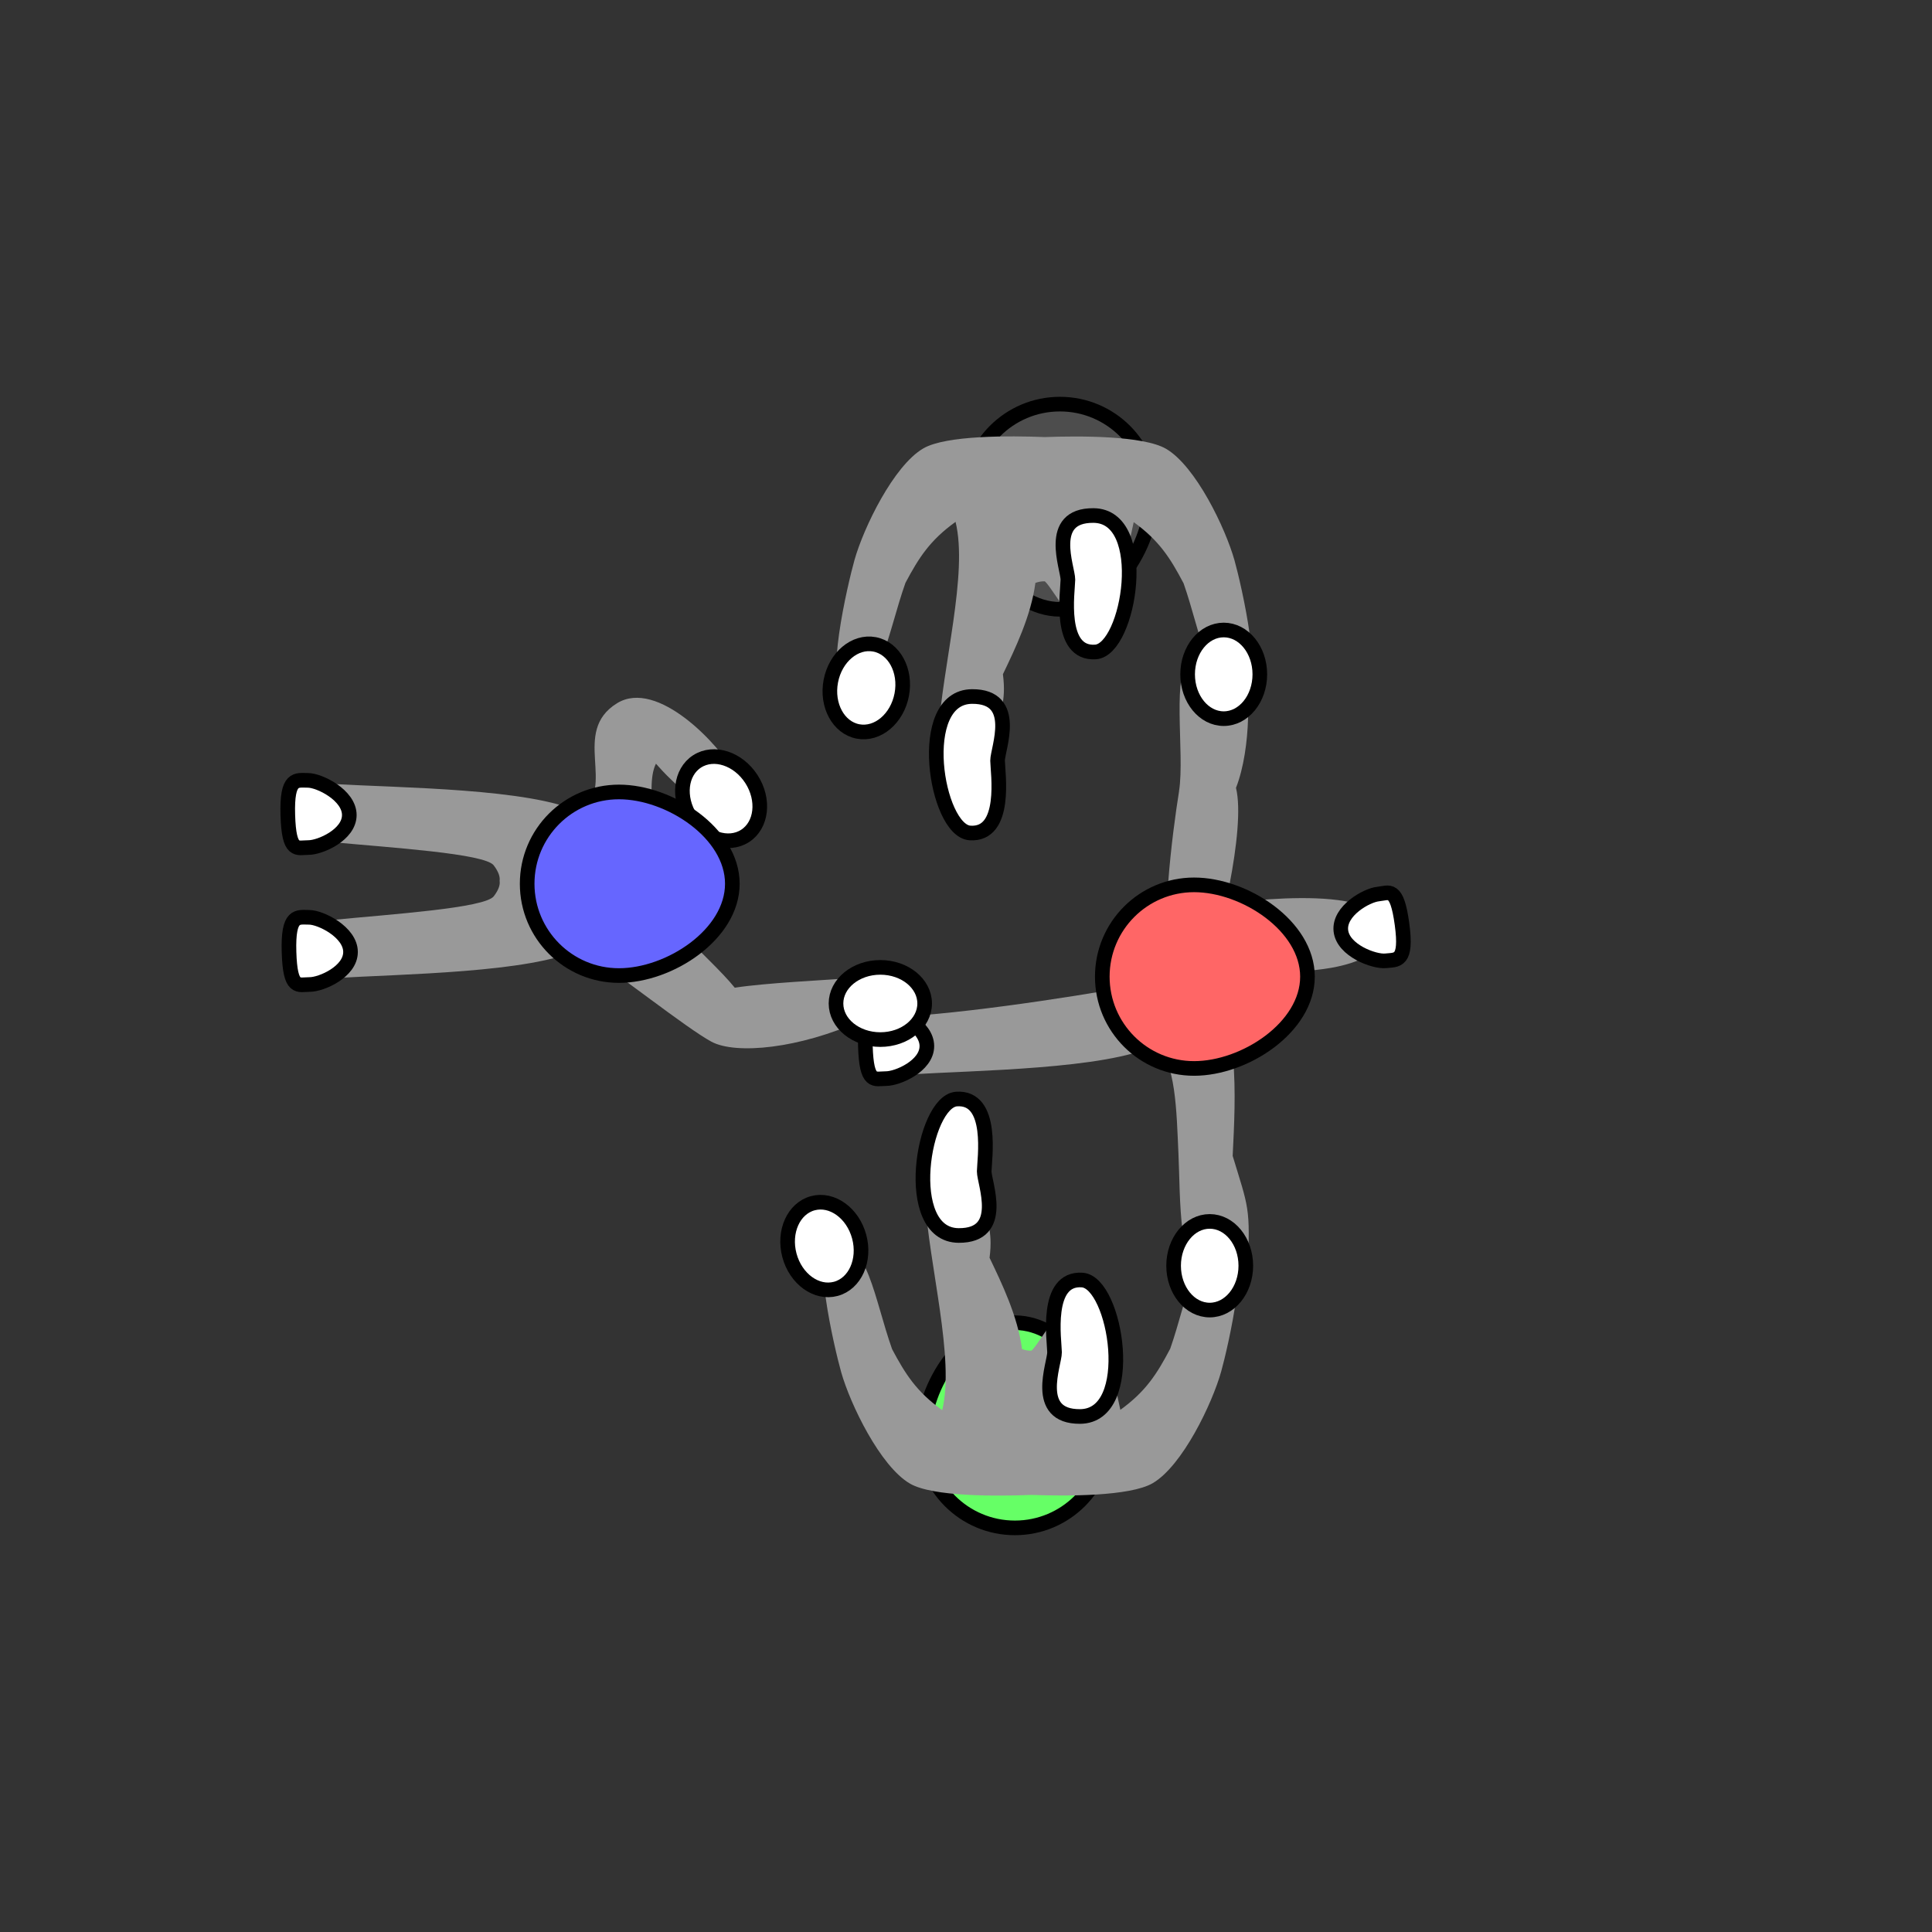 <?xml version="1.0" encoding="UTF-8" standalone="no"?>
<!-- Created with Inkscape (http://www.inkscape.org/) -->

<svg
   width="35mm"
   height="35mm"
   viewBox="0 0 35 35"
   version="1.1"
   id="svg1"
   xml:space="preserve"
   inkscape:version="1.4 (e7c3feb100, 2024-10-09)"
   sodipodi:docname="o_primaryCrossV1.svg"
   xmlns:inkscape="http://www.inkscape.org/namespaces/inkscape"
   xmlns:sodipodi="http://sodipodi.sourceforge.net/DTD/sodipodi-0.dtd"
   xmlns="http://www.w3.org/2000/svg"
   xmlns:svg="http://www.w3.org/2000/svg"><rect x="0" y="0" width="35" height="35" fill="#333333" stroke="none"/><sodipodi:namedview
     id="namedview1"
     pagecolor="#ffffff"
     bordercolor="#000000"
     borderopacity="0.25"
     inkscape:showpageshadow="2"
     inkscape:pageopacity="0.0"
     inkscape:pagecheckerboard="0"
     inkscape:deskcolor="#d1d1d1"
     inkscape:document-units="mm"
     inkscape:zoom="4.2968333"
     inkscape:cx="98.560957"
     inkscape:cy="88.204492"
     inkscape:window-width="1916"
     inkscape:window-height="1023"
     inkscape:window-x="0"
     inkscape:window-y="0"
     inkscape:window-maximized="0"
     inkscape:current-layer="layer1"><sodipodi:guide
       position="-4.86,17.502"
       orientation="0,132.283"
       id="guide1"
       inkscape:locked="false" /><sodipodi:guide
       position="17.499,37.344"
       orientation="-132.283,0"
       id="guide4"
       inkscape:locked="false" /></sodipodi:namedview><defs
     id="defs1"><inkscape:path-effect
       effect="mirror_symmetry"
       start_point="17.298,16.235"
       end_point="17.313,7.81"
       center_point="17.306,12.023"
       id="path-effect5"
       is_visible="true"
       lpeversion="1.2"
       lpesatellites=""
       mode="free"
       discard_orig_path="false"
       fuse_paths="true"
       oposite_fuse="false"
       split_items="false"
       split_open="false"
       link_styles="false" /><inkscape:path-effect
       effect="mirror_symmetry"
       start_point="17.298,16.235"
       end_point="17.313,7.81"
       center_point="17.306,12.023"
       id="path-effect5-7"
       is_visible="true"
       lpeversion="1.2"
       lpesatellites=""
       mode="free"
       discard_orig_path="false"
       fuse_paths="true"
       oposite_fuse="false"
       split_items="false"
       split_open="false"
       link_styles="false" /><inkscape:path-effect
       effect="mirror_symmetry"
       start_point="17.298,16.235"
       end_point="17.313,7.81"
       center_point="17.306,12.023"
       id="path-effect5-6"
       is_visible="true"
       lpeversion="1.2"
       lpesatellites=""
       mode="free"
       discard_orig_path="false"
       fuse_paths="true"
       oposite_fuse="false"
       split_items="false"
       split_open="false"
       link_styles="false" /><inkscape:path-effect
       effect="mirror_symmetry"
       start_point="17.298,16.235"
       end_point="17.313,7.81"
       center_point="17.306,12.023"
       id="path-effect5-3"
       is_visible="true"
       lpeversion="1.2"
       lpesatellites=""
       mode="free"
       discard_orig_path="false"
       fuse_paths="true"
       oposite_fuse="false"
       split_items="false"
       split_open="false"
       link_styles="false" /><inkscape:path-effect
       effect="mirror_symmetry"
       start_point="17.298,16.235"
       end_point="17.313,7.81"
       center_point="17.306,12.023"
       id="path-effect5-66"
       is_visible="true"
       lpeversion="1.2"
       lpesatellites=""
       mode="free"
       discard_orig_path="false"
       fuse_paths="true"
       oposite_fuse="false"
       split_items="false"
       split_open="false"
       link_styles="false" /><inkscape:path-effect
       effect="mirror_symmetry"
       start_point="17.298,16.235"
       end_point="17.313,7.81"
       center_point="17.306,12.023"
       id="path-effect5-4"
       is_visible="true"
       lpeversion="1.2"
       lpesatellites=""
       mode="free"
       discard_orig_path="false"
       fuse_paths="true"
       oposite_fuse="false"
       split_items="false"
       split_open="false"
       link_styles="false" /><inkscape:path-effect
       effect="mirror_symmetry"
       start_point="17.298,16.235"
       end_point="17.313,7.81"
       center_point="17.306,12.023"
       id="path-effect5-4-7"
       is_visible="true"
       lpeversion="1.2"
       lpesatellites=""
       mode="free"
       discard_orig_path="false"
       fuse_paths="true"
       oposite_fuse="false"
       split_items="false"
       split_open="false"
       link_styles="false" /><inkscape:path-effect
       effect="mirror_symmetry"
       start_point="17.298,16.235"
       end_point="17.313,7.81"
       center_point="17.306,12.023"
       id="path-effect5-41"
       is_visible="true"
       lpeversion="1.2"
       lpesatellites=""
       mode="free"
       discard_orig_path="false"
       fuse_paths="true"
       oposite_fuse="false"
       split_items="false"
       split_open="false"
       link_styles="false" /><inkscape:path-effect
       effect="mirror_symmetry"
       start_point="17.494,16.3"
       end_point="17.509,7.876"
       center_point="17.502,12.088"
       id="path-effect5-4-0-9-5-7"
       is_visible="true"
       lpeversion="1.2"
       lpesatellites=""
       mode="free"
       discard_orig_path="false"
       fuse_paths="true"
       oposite_fuse="false"
       split_items="false"
       split_open="false"
       link_styles="false" /></defs><g
     inkscape:label="Layer 1"
     inkscape:groupmode="layer"
     id="layer1"><path
       style="fill:#999999;fill-opacity:1;stroke:none;stroke-width:0.265;stroke-dasharray:none;stroke-opacity:1"
       d="m 5.759,14.71 c -0.004,-0.262 0.082,-0.518 0.262,-0.508 1.252,0.072 3.577,0.081 4.482,0.51 0.679,-0.438 -0.169,-1.451 0.675,-1.972 0.732,-0.452 1.864,0.763 2.126,1.262 0.131,0.249 -0.516,0.82 -0.697,0.605 -0.42,-0.5 -0.376,-0.38 -0.724,-0.772 -0.231,0.459 0.137,1.589 -0.081,2.116 0.005,0.588 1.03,1.352 1.509,1.942 0.566,-0.087 1.575,-0.133 2.214,-0.18 0.28,0.025 0.324,0.663 0.068,0.779 -1.11,0.503 -2.261,0.618 -2.705,0.379 -0.45,-0.242 -1.698,-1.241 -2.378,-1.677 -0.904,0.432 -3.23,0.45 -4.482,0.527 -0.359,0.022 -0.346,-1.022 0.012,-1.057 1.03,-0.101 2.744,-0.213 2.906,-0.428 0.092,-0.121 0.116,-0.211 0.105,-0.279 0.01,-0.068 -0.015,-0.16 -0.107,-0.281 -0.163,-0.214 -1.876,-0.321 -2.906,-0.418 -0.179,-0.017 -0.273,-0.285 -0.277,-0.547 z"
       id="path4-4-5"
       sodipodi:nodetypes="ssscssccccsscscscssss" /><path
       id="path1-7-1-2-6"
       style="fill:#ffffff;stroke:#000000;stroke-width:0.265;stroke-dasharray:none"
       d="m 5.59,15.354 c 0.207,0 0.738,-0.228 0.738,-0.589 0,-0.361 -0.542,-0.628 -0.749,-0.628 -0.207,0 -0.386,-0.07 -0.365,0.628 0.021,0.698 0.168,0.589 0.375,0.589 z"
       sodipodi:nodetypes="ssszs" /><path
       id="path1-7-1-9-0-2"
       style="fill:#ffffff;stroke:#000000;stroke-width:0.265;stroke-dasharray:none"
       d="m 5.612,17.835 c 0.207,0 0.738,-0.228 0.738,-0.589 0,-0.361 -0.542,-0.628 -0.749,-0.628 -0.207,0 -0.386,-0.07 -0.365,0.628 0.021,0.698 0.168,0.589 0.375,0.589 z"
       sodipodi:nodetypes="ssszs" /><ellipse
       style="fill:#ffffff;fill-opacity:1;stroke:#000000;stroke-width:0.265;stroke-dasharray:none;stroke-opacity:1"
       id="path1-7-2-9-9-1-6-1"
       cx="-3.159"
       cy="19.236"
       rx="0.654"
       ry="0.803"
       transform="matrix(-0.841,0.541,0.541,0.841,0,0)" /><path
       id="path1-9-9"
       style="fill:#6666ff;fill-opacity:1;stroke:#000000;stroke-width:0.265"
       d="m 11.213,17.673 c 0.918,0 2.054,-0.744 2.054,-1.663 0,-0.918 -1.136,-1.663 -2.054,-1.663 -0.918,0 -1.663,0.744 -1.663,1.663 0,0.918 0.744,1.663 1.663,1.663 z"
       sodipodi:nodetypes="zzzzz" /><path
       id="path1-3-0-4"
       style="fill:#66ff66;fill-opacity:1;stroke:#000000;stroke-width:0.265"
       d="m 20.049,26.016 c 0,-0.918 -0.744,-2.054 -1.663,-2.054 -0.918,0 -1.663,1.136 -1.663,2.054 0,0.918 0.744,1.663 1.663,1.663 0.918,1e-6 1.663,-0.744 1.663,-1.663 z"
       sodipodi:nodetypes="zzzzz" /><path
       style="fill:#999999;fill-opacity:1;stroke:none;stroke-width:0.265;stroke-dasharray:none;stroke-opacity:1"
       d="m 20.296,25.541 c 0.46,-0.333 0.661,-0.647 0.904,-1.109 0.323,-0.924 0.432,-1.969 1.064,-1.953 0.425,0.011 -0.02,1.934 -0.141,2.367 -0.163,0.583 -0.703,1.709 -1.24,2.023 -0.412,0.241 -1.574,0.236 -2.197,0.213 -0.624,0.025 -1.788,0.035 -2.201,-0.205 -0.538,-0.313 -1.081,-1.435 -1.246,-2.018 -0.122,-0.433 -0.575,-2.357 -0.15,-2.369 0.633,-0.019 0.746,1.029 1.072,1.951 0.245,0.461 0.447,0.774 0.908,1.105 0.23,-0.945 -0.237,-2.597 -0.314,-3.85 -0.022,-0.359 1.02,-0.424 1.055,-0.066 0.05,0.515 0.184,0.627 0.117,1.156 0.217,0.453 0.512,1.061 0.588,1.654 0.059,0.022 0.115,0.03 0.166,0.029 0.051,9.9e-5 0.538,-0.794 0.597,-0.816 0.61,-0.121 0.804,0.891 1.018,1.887 z"
       id="path4-6-3-2-0"
       sodipodi:nodetypes="cscccccssscsscccccc" /><path
       id="path1-7-1-1-4-1"
       style="fill:#ffffff;stroke:#000000;stroke-width:0.265;stroke-dasharray:none"
       d="m 19.606,23.189 c -0.683,-0.048 -0.504,1.103 -0.502,1.31 0.002,0.207 -0.396,1.168 0.463,1.162 1.043,-0.007 0.653,-2.428 0.038,-2.472 z"
       sodipodi:nodetypes="sszs" /><path
       id="path1-7-1-1-4-5-9"
       style="fill:#ffffff;stroke:#000000;stroke-width:0.265;stroke-dasharray:none"
       d="m 17.328,19.91 c 0.683,-0.048 0.504,1.103 0.502,1.31 -0.002,0.207 0.396,1.168 -0.463,1.162 -1.043,-0.007 -0.653,-2.428 -0.038,-2.472 z"
       sodipodi:nodetypes="sszs" /><path
       id="path1-3-0-4-6"
       style="fill:#4d4d4d;fill-opacity:1;stroke:#000000;stroke-width:0.265"
       d="m 20.865,8.984 c 1e-6,0.918 -0.744,2.054 -1.663,2.054 -0.918,1e-6 -1.663,-1.136 -1.663,-2.054 0,-0.918 0.744,-1.663 1.663,-1.663 0.918,0 1.663,0.744 1.663,1.663 z"
       sodipodi:nodetypes="zzzzz" /><path
       style="fill:#999999;fill-opacity:1;stroke:none;stroke-width:0.265;stroke-dasharray:none;stroke-opacity:1"
       d="m 20.538,9.459 c 0.46,0.333 0.661,0.647 0.904,1.109 0.323,0.924 0.432,1.969 1.064,1.953 0.425,-0.011 -0.02,-1.934 -0.141,-2.367 -0.163,-0.583 -0.703,-1.709 -1.24,-2.023 -0.412,-0.241 -1.574,-0.236 -2.197,-0.213 -0.624,-0.025 -1.788,-0.035 -2.201,0.205 -0.538,0.313 -1.081,1.435 -1.246,2.018 -0.122,0.433 -0.575,2.357 -0.15,2.369 0.633,0.019 0.746,-1.029 1.072,-1.951 0.245,-0.461 0.447,-0.774 0.908,-1.105 0.23,0.945 -0.237,2.597 -0.314,3.85 -0.022,0.359 1.02,0.424 1.055,0.066 0.05,-0.515 0.184,-0.627 0.117,-1.156 0.217,-0.453 0.512,-1.061 0.588,-1.654 0.059,-0.022 0.115,-0.03 0.166,-0.029 0.051,-9.9e-5 0.538,0.794 0.597,0.816 0.61,0.121 0.804,-0.891 1.018,-1.887 z"
       id="path4-6-3-2-0-4"
       sodipodi:nodetypes="cscccccssscsscccccc" /><path
       id="path1-7-1-1-4-1-0"
       style="fill:#ffffff;stroke:#000000;stroke-width:0.265;stroke-dasharray:none"
       d="m 19.848,11.811 c -0.683,0.048 -0.504,-1.103 -0.502,-1.31 0.002,-0.207 -0.396,-1.168 0.463,-1.162 1.043,0.007 0.653,2.428 0.038,2.472 z"
       sodipodi:nodetypes="sszs" /><path
       id="path1-7-1-1-4-5-9-3"
       style="fill:#ffffff;stroke:#000000;stroke-width:0.265;stroke-dasharray:none"
       d="m 17.57,15.09 c 0.683,0.048 0.504,-1.103 0.502,-1.31 -0.002,-0.207 0.396,-1.168 -0.463,-1.162 -1.043,0.007 -0.653,2.428 -0.038,2.472 z"
       sodipodi:nodetypes="sszs" /><ellipse
       style="fill:#ffffff;fill-opacity:1;stroke:#000000;stroke-width:0.265;stroke-dasharray:none;stroke-opacity:1"
       id="path1-7-2-9-9-8-7-2"
       cx="-8.582"
       cy="-25.669"
       rx="0.654"
       ry="0.803"
       transform="rotate(165)" /><ellipse
       style="fill:#ffffff;fill-opacity:1;stroke:#000000;stroke-width:0.265;stroke-dasharray:none;stroke-opacity:1"
       id="path1-7-2-9-9-1-3-9-9-8-5-4"
       cx="17.739"
       cy="9.323"
       rx="0.654"
       ry="0.803"
       transform="rotate(10.728)" /><path
       style="fill:#999999;fill-opacity:1;stroke:none;stroke-width:0.1"
       d="m 22.019,17.543 c 0,0 3.069,0.378 3.048,-0.718 -0.017,-0.9 -3.004,-0.435 -3.004,-0.435 z"
       id="path2-2"
       sodipodi:nodetypes="cscc" /><path
       id="path1-7-1-1-6"
       style="fill:#ffffff;stroke:#000000;stroke-width:0.265;stroke-dasharray:none"
       d="m 24.963,16.197 c -0.206,0.022 -0.71,0.304 -0.672,0.663 0.038,0.359 0.605,0.567 0.811,0.546 0.206,-0.022 0.391,0.029 0.297,-0.663 -0.094,-0.692 -0.229,-0.568 -0.435,-0.546 z"
       sodipodi:nodetypes="ssszs" /><path
       style="fill:#999999;fill-opacity:1;stroke:none;stroke-width:0.265;stroke-dasharray:none;stroke-opacity:1"
       d="m 21.359,14.333 c 0.112,-0.695 -0.161,-2.22 0.232,-2.417 0.251,-0.127 0.63,-0.191 0.914,0.213 0.149,0.212 0.169,1.426 -0.114,2.144 0.186,0.742 -0.319,2.838 -0.549,3.322 0.618,0.884 0.544,2.238 0.489,3.345 0.283,0.936 0.327,0.921 0.269,2.071 -0.438,0.351 -0.242,0.459 -0.716,0.278 -0.549,-0.21 -0.498,-1.609 -0.535,-2.384 -0.035,-0.753 -0.044,-1.705 -0.42,-1.966 -0.904,0.432 -3.23,0.45 -4.482,0.527 -0.359,0.022 -0.346,-1.022 0.012,-1.057 1.354,-0.09 3.437,-0.417 4.744,-0.671 -0.197,-0.859 0.037,-2.658 0.157,-3.405 z"
       id="path4-6-8"
       sodipodi:nodetypes="sssccccssccccs" /><ellipse
       style="fill:#ffffff;fill-opacity:1;stroke:#000000;stroke-width:0.265;stroke-dasharray:none;stroke-opacity:1"
       id="path1-7-2-9-9-1-3-1"
       cx="22.169"
       cy="-12.216"
       rx="0.654"
       ry="0.803"
       transform="scale(1,-1)" /><path
       id="path1-3-8"
       style="fill:#ff6666;fill-opacity:1;stroke:#000000;stroke-width:0.265"
       d="m 21.632,19.356 c 0.918,0 2.054,-0.744 2.054,-1.663 0,-0.918 -1.136,-1.663 -2.054,-1.663 -0.918,0 -1.663,0.744 -1.663,1.663 0,0.918 0.744,1.663 1.663,1.663 z"
       sodipodi:nodetypes="zzzzz" /><path
       id="path1-7-1-9-7-31"
       style="fill:#ffffff;stroke:#000000;stroke-width:0.265;stroke-dasharray:none"
       d="m 16.053,19.54 c 0.207,0 0.738,-0.228 0.738,-0.589 0,-0.361 -0.542,-0.628 -0.749,-0.628 -0.207,0 -0.386,-0.07 -0.365,0.628 0.021,0.698 0.168,0.589 0.375,0.589 z"
       sodipodi:nodetypes="ssszs" /><ellipse
       style="fill:#ffffff;fill-opacity:1;stroke:#000000;stroke-width:0.265;stroke-dasharray:none;stroke-opacity:1"
       id="path1-7-2-9-9-8-7"
       cx="18.179"
       cy="15.948"
       rx="0.654"
       ry="0.803"
       transform="matrix(0,1,1,0,0,0)" /><ellipse
       style="fill:#ffffff;fill-opacity:1;stroke:#000000;stroke-width:0.265;stroke-dasharray:none;stroke-opacity:1"
       id="path1-7-2-9-9-1-3"
       cx="21.915"
       cy="-22.93"
       rx="0.654"
       ry="0.803"
       transform="scale(1,-1)" /></g></svg>
